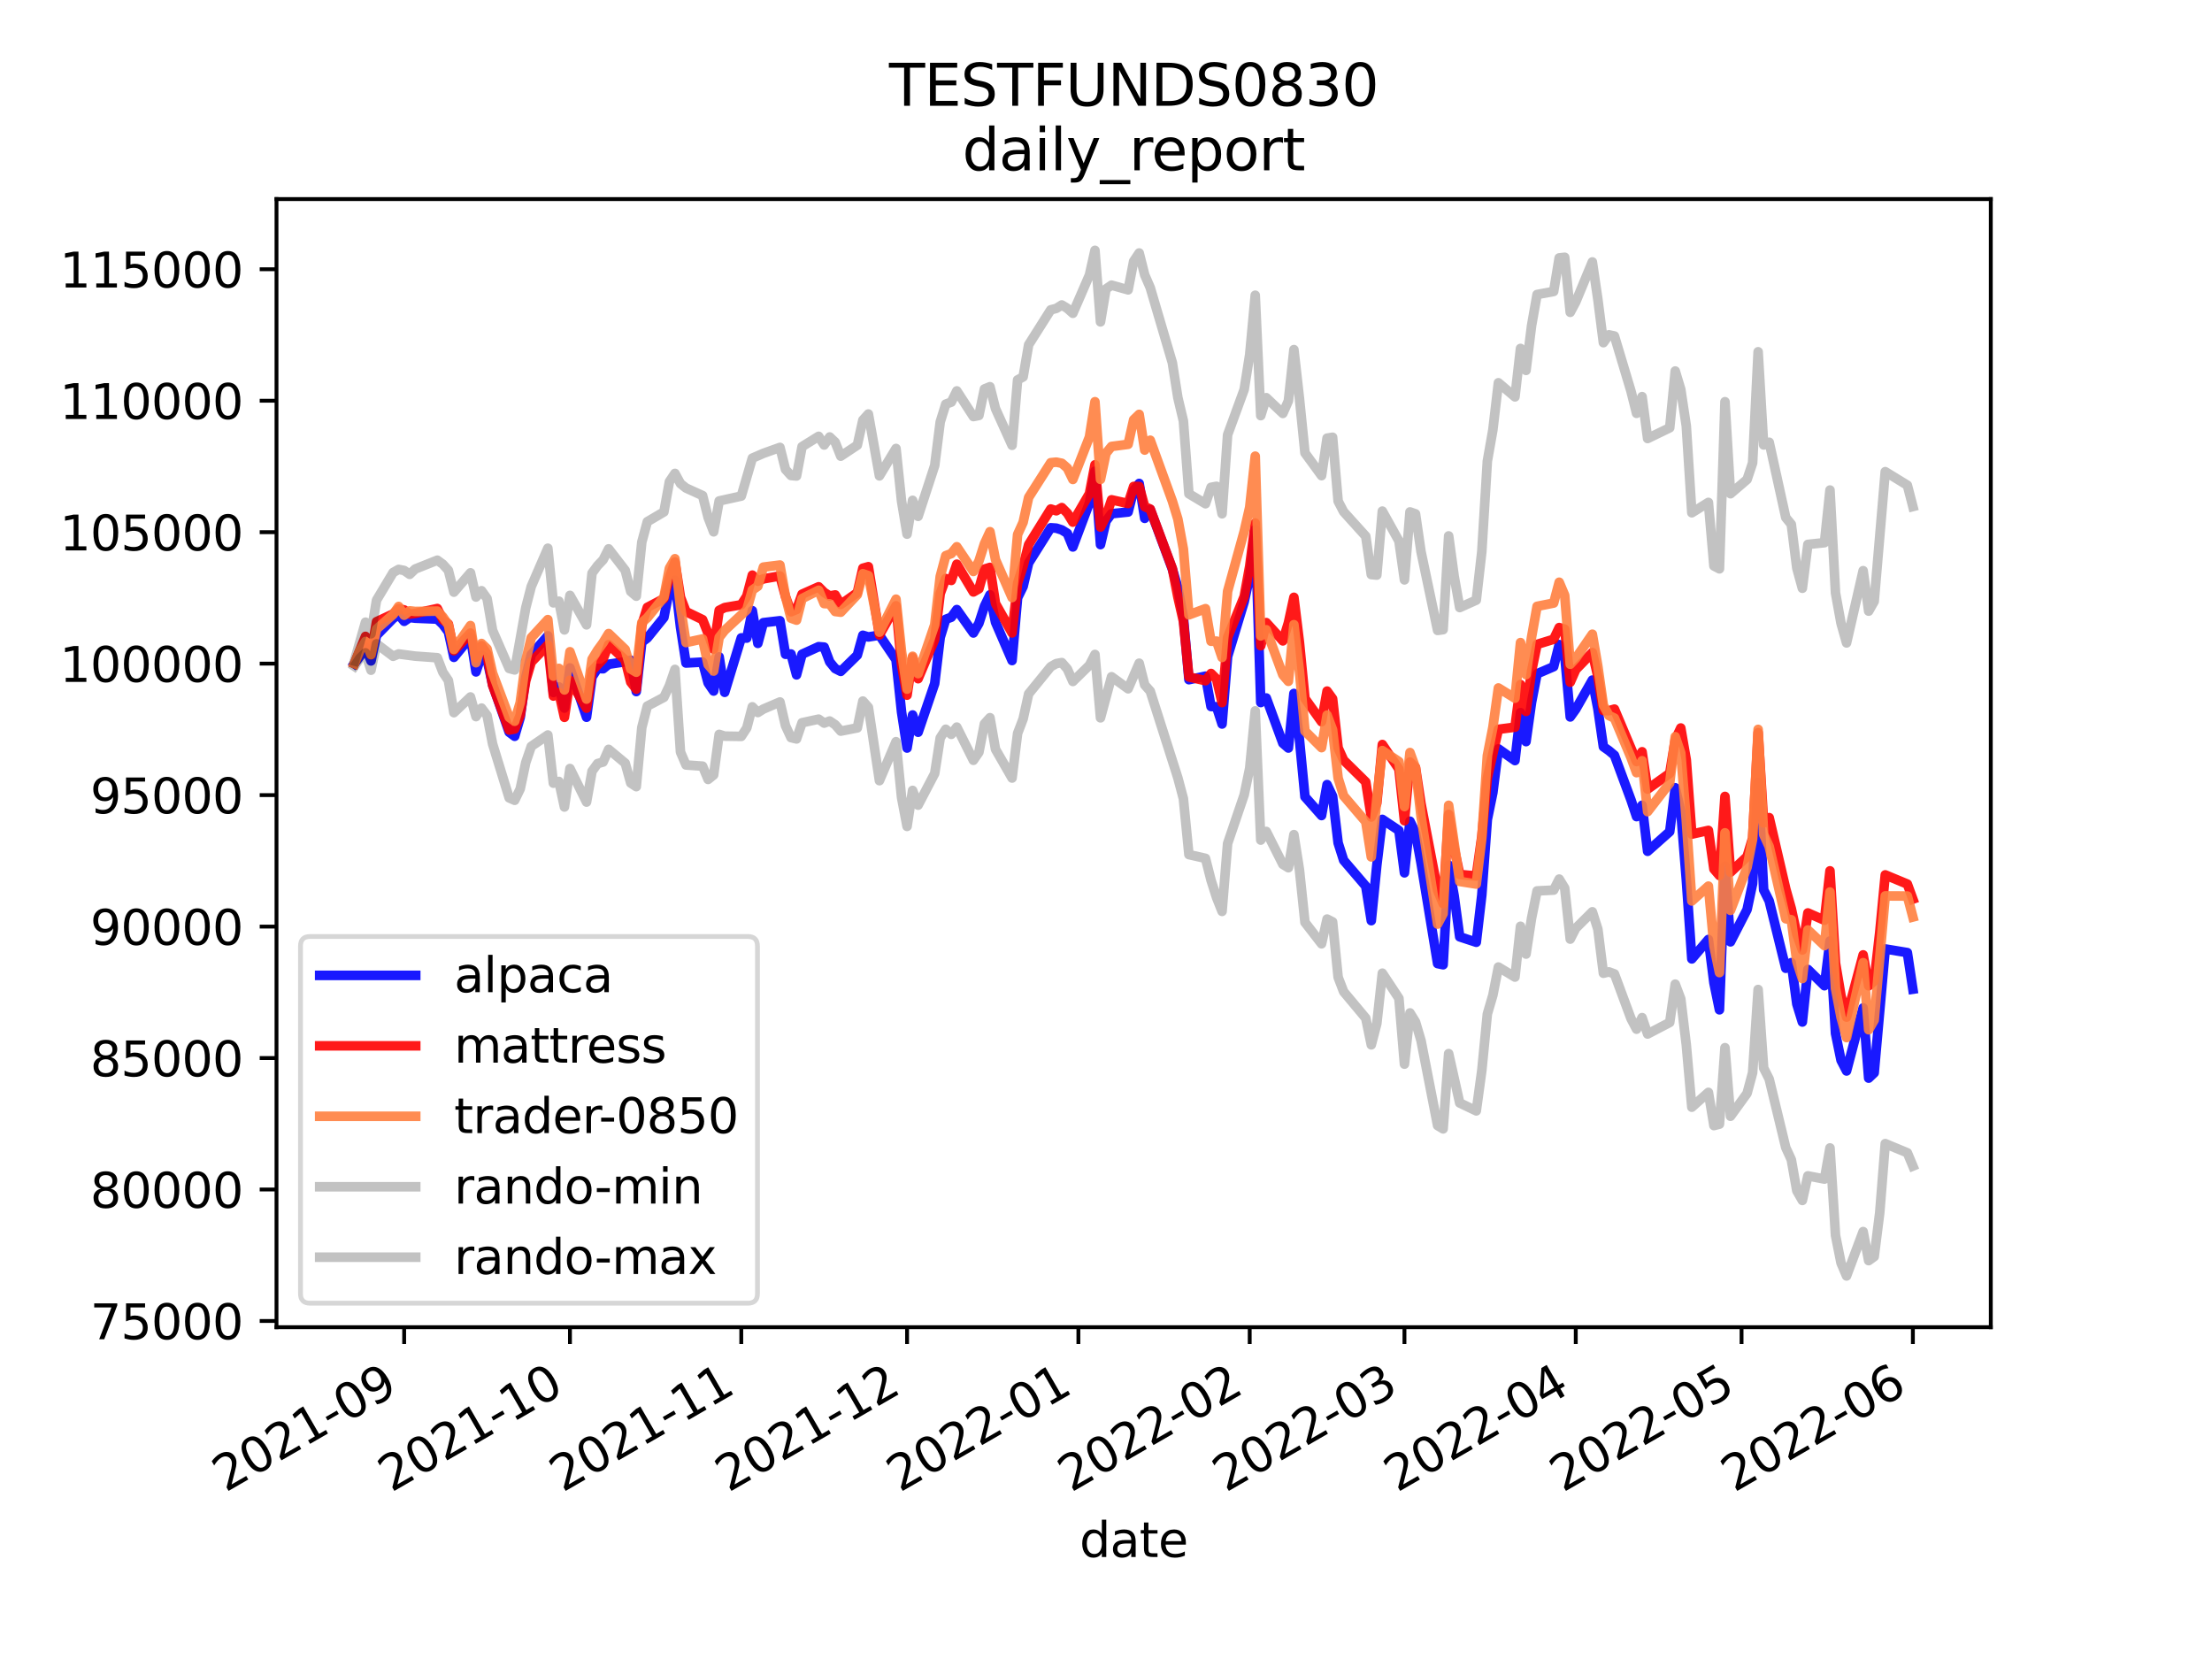<?xml version="1.0" encoding="utf-8" standalone="no"?>
<!DOCTYPE svg PUBLIC "-//W3C//DTD SVG 1.1//EN"
  "http://www.w3.org/Graphics/SVG/1.1/DTD/svg11.dtd">
<svg height="345.6pt" version="1.1" viewBox="0 0 460.8 345.6" width="460.8pt" xmlns="http://www.w3.org/2000/svg" xmlns:xlink="http://www.w3.org/1999/xlink">
 <defs>
  <style type="text/css">*{stroke-linecap:butt;stroke-linejoin:round;}</style>
 </defs>
 <g id="figure_1">
  <g id="patch_1">
   <path d="M 0 345.6 
L 460.8 345.6 
L 460.8 0 
L 0 0 
z
" style="fill:#ffffff;"/>
  </g>
  <g id="axes_1">
   <g id="patch_2">
    <path d="M 57.6 276.48 
L 414.72 276.48 
L 414.72 41.472 
L 57.6 41.472 
z
" style="fill:#ffffff;"/>
   </g>
   <g id="matplotlib.axis_1">
    <g id="xtick_1">
     <g id="line2d_1">
      <defs>
       <path d="M 0 0 
L 0 3.5 
" id="m9829fdceae" style="stroke:#000000;stroke-width:0.8;"/>
      </defs>
      <g>
       <use style="stroke:#000000;stroke-width:0.8;" x="84.194" xlink:href="#m9829fdceae" y="276.48"/>
      </g>
     </g>
     <g id="text_1">
      <!-- 2021-09 -->
      <g transform="translate(46.969 310.952)rotate(-30)scale(0.1 -0.1)">
       <defs>
        <path d="M 1228 531 
L 3431 531 
L 3431 0 
L 469 0 
L 469 531 
Q 828 903 1448 1529 
Q 2069 2156 2228 2338 
Q 2531 2678 2651 2914 
Q 2772 3150 2772 3378 
Q 2772 3750 2511 3984 
Q 2250 4219 1831 4219 
Q 1534 4219 1204 4116 
Q 875 4013 500 3803 
L 500 4441 
Q 881 4594 1212 4672 
Q 1544 4750 1819 4750 
Q 2544 4750 2975 4387 
Q 3406 4025 3406 3419 
Q 3406 3131 3298 2873 
Q 3191 2616 2906 2266 
Q 2828 2175 2409 1742 
Q 1991 1309 1228 531 
z
" id="DejaVuSans-32" transform="scale(0.016)"/>
        <path d="M 2034 4250 
Q 1547 4250 1301 3770 
Q 1056 3291 1056 2328 
Q 1056 1369 1301 889 
Q 1547 409 2034 409 
Q 2525 409 2770 889 
Q 3016 1369 3016 2328 
Q 3016 3291 2770 3770 
Q 2525 4250 2034 4250 
z
M 2034 4750 
Q 2819 4750 3233 4129 
Q 3647 3509 3647 2328 
Q 3647 1150 3233 529 
Q 2819 -91 2034 -91 
Q 1250 -91 836 529 
Q 422 1150 422 2328 
Q 422 3509 836 4129 
Q 1250 4750 2034 4750 
z
" id="DejaVuSans-30" transform="scale(0.016)"/>
        <path d="M 794 531 
L 1825 531 
L 1825 4091 
L 703 3866 
L 703 4441 
L 1819 4666 
L 2450 4666 
L 2450 531 
L 3481 531 
L 3481 0 
L 794 0 
L 794 531 
z
" id="DejaVuSans-31" transform="scale(0.016)"/>
        <path d="M 313 2009 
L 1997 2009 
L 1997 1497 
L 313 1497 
L 313 2009 
z
" id="DejaVuSans-2d" transform="scale(0.016)"/>
        <path d="M 703 97 
L 703 672 
Q 941 559 1184 500 
Q 1428 441 1663 441 
Q 2288 441 2617 861 
Q 2947 1281 2994 2138 
Q 2813 1869 2534 1725 
Q 2256 1581 1919 1581 
Q 1219 1581 811 2004 
Q 403 2428 403 3163 
Q 403 3881 828 4315 
Q 1253 4750 1959 4750 
Q 2769 4750 3195 4129 
Q 3622 3509 3622 2328 
Q 3622 1225 3098 567 
Q 2575 -91 1691 -91 
Q 1453 -91 1209 -44 
Q 966 3 703 97 
z
M 1959 2075 
Q 2384 2075 2632 2365 
Q 2881 2656 2881 3163 
Q 2881 3666 2632 3958 
Q 2384 4250 1959 4250 
Q 1534 4250 1286 3958 
Q 1038 3666 1038 3163 
Q 1038 2656 1286 2365 
Q 1534 2075 1959 2075 
z
" id="DejaVuSans-39" transform="scale(0.016)"/>
       </defs>
       <use xlink:href="#DejaVuSans-32"/>
       <use x="63.623" xlink:href="#DejaVuSans-30"/>
       <use x="127.246" xlink:href="#DejaVuSans-32"/>
       <use x="190.869" xlink:href="#DejaVuSans-31"/>
       <use x="254.492" xlink:href="#DejaVuSans-2d"/>
       <use x="290.576" xlink:href="#DejaVuSans-30"/>
       <use x="354.199" xlink:href="#DejaVuSans-39"/>
      </g>
     </g>
    </g>
    <g id="xtick_2">
     <g id="line2d_2">
      <g>
       <use style="stroke:#000000;stroke-width:0.8;" x="118.732" xlink:href="#m9829fdceae" y="276.48"/>
      </g>
     </g>
     <g id="text_2">
      <!-- 2021-10 -->
      <g transform="translate(81.507 310.952)rotate(-30)scale(0.1 -0.1)">
       <use xlink:href="#DejaVuSans-32"/>
       <use x="63.623" xlink:href="#DejaVuSans-30"/>
       <use x="127.246" xlink:href="#DejaVuSans-32"/>
       <use x="190.869" xlink:href="#DejaVuSans-31"/>
       <use x="254.492" xlink:href="#DejaVuSans-2d"/>
       <use x="290.576" xlink:href="#DejaVuSans-31"/>
       <use x="354.199" xlink:href="#DejaVuSans-30"/>
      </g>
     </g>
    </g>
    <g id="xtick_3">
     <g id="line2d_3">
      <g>
       <use style="stroke:#000000;stroke-width:0.8;" x="154.421" xlink:href="#m9829fdceae" y="276.48"/>
      </g>
     </g>
     <g id="text_3">
      <!-- 2021-11 -->
      <g transform="translate(117.196 310.952)rotate(-30)scale(0.1 -0.1)">
       <use xlink:href="#DejaVuSans-32"/>
       <use x="63.623" xlink:href="#DejaVuSans-30"/>
       <use x="127.246" xlink:href="#DejaVuSans-32"/>
       <use x="190.869" xlink:href="#DejaVuSans-31"/>
       <use x="254.492" xlink:href="#DejaVuSans-2d"/>
       <use x="290.576" xlink:href="#DejaVuSans-31"/>
       <use x="354.199" xlink:href="#DejaVuSans-31"/>
      </g>
     </g>
    </g>
    <g id="xtick_4">
     <g id="line2d_4">
      <g>
       <use style="stroke:#000000;stroke-width:0.8;" x="188.958" xlink:href="#m9829fdceae" y="276.48"/>
      </g>
     </g>
     <g id="text_4">
      <!-- 2021-12 -->
      <g transform="translate(151.734 310.952)rotate(-30)scale(0.1 -0.1)">
       <use xlink:href="#DejaVuSans-32"/>
       <use x="63.623" xlink:href="#DejaVuSans-30"/>
       <use x="127.246" xlink:href="#DejaVuSans-32"/>
       <use x="190.869" xlink:href="#DejaVuSans-31"/>
       <use x="254.492" xlink:href="#DejaVuSans-2d"/>
       <use x="290.576" xlink:href="#DejaVuSans-31"/>
       <use x="354.199" xlink:href="#DejaVuSans-32"/>
      </g>
     </g>
    </g>
    <g id="xtick_5">
     <g id="line2d_5">
      <g>
       <use style="stroke:#000000;stroke-width:0.8;" x="224.647" xlink:href="#m9829fdceae" y="276.48"/>
      </g>
     </g>
     <g id="text_5">
      <!-- 2022-01 -->
      <g transform="translate(187.423 310.952)rotate(-30)scale(0.1 -0.1)">
       <use xlink:href="#DejaVuSans-32"/>
       <use x="63.623" xlink:href="#DejaVuSans-30"/>
       <use x="127.246" xlink:href="#DejaVuSans-32"/>
       <use x="190.869" xlink:href="#DejaVuSans-32"/>
       <use x="254.492" xlink:href="#DejaVuSans-2d"/>
       <use x="290.576" xlink:href="#DejaVuSans-30"/>
       <use x="354.199" xlink:href="#DejaVuSans-31"/>
      </g>
     </g>
    </g>
    <g id="xtick_6">
     <g id="line2d_6">
      <g>
       <use style="stroke:#000000;stroke-width:0.8;" x="260.336" xlink:href="#m9829fdceae" y="276.48"/>
      </g>
     </g>
     <g id="text_6">
      <!-- 2022-02 -->
      <g transform="translate(223.112 310.952)rotate(-30)scale(0.1 -0.1)">
       <use xlink:href="#DejaVuSans-32"/>
       <use x="63.623" xlink:href="#DejaVuSans-30"/>
       <use x="127.246" xlink:href="#DejaVuSans-32"/>
       <use x="190.869" xlink:href="#DejaVuSans-32"/>
       <use x="254.492" xlink:href="#DejaVuSans-2d"/>
       <use x="290.576" xlink:href="#DejaVuSans-30"/>
       <use x="354.199" xlink:href="#DejaVuSans-32"/>
      </g>
     </g>
    </g>
    <g id="xtick_7">
     <g id="line2d_7">
      <g>
       <use style="stroke:#000000;stroke-width:0.8;" x="292.572" xlink:href="#m9829fdceae" y="276.48"/>
      </g>
     </g>
     <g id="text_7">
      <!-- 2022-03 -->
      <g transform="translate(255.347 310.952)rotate(-30)scale(0.1 -0.1)">
       <defs>
        <path d="M 2597 2516 
Q 3050 2419 3304 2112 
Q 3559 1806 3559 1356 
Q 3559 666 3084 287 
Q 2609 -91 1734 -91 
Q 1441 -91 1130 -33 
Q 819 25 488 141 
L 488 750 
Q 750 597 1062 519 
Q 1375 441 1716 441 
Q 2309 441 2620 675 
Q 2931 909 2931 1356 
Q 2931 1769 2642 2001 
Q 2353 2234 1838 2234 
L 1294 2234 
L 1294 2753 
L 1863 2753 
Q 2328 2753 2575 2939 
Q 2822 3125 2822 3475 
Q 2822 3834 2567 4026 
Q 2313 4219 1838 4219 
Q 1578 4219 1281 4162 
Q 984 4106 628 3988 
L 628 4550 
Q 988 4650 1302 4700 
Q 1616 4750 1894 4750 
Q 2613 4750 3031 4423 
Q 3450 4097 3450 3541 
Q 3450 3153 3228 2886 
Q 3006 2619 2597 2516 
z
" id="DejaVuSans-33" transform="scale(0.016)"/>
       </defs>
       <use xlink:href="#DejaVuSans-32"/>
       <use x="63.623" xlink:href="#DejaVuSans-30"/>
       <use x="127.246" xlink:href="#DejaVuSans-32"/>
       <use x="190.869" xlink:href="#DejaVuSans-32"/>
       <use x="254.492" xlink:href="#DejaVuSans-2d"/>
       <use x="290.576" xlink:href="#DejaVuSans-30"/>
       <use x="354.199" xlink:href="#DejaVuSans-33"/>
      </g>
     </g>
    </g>
    <g id="xtick_8">
     <g id="line2d_8">
      <g>
       <use style="stroke:#000000;stroke-width:0.8;" x="328.261" xlink:href="#m9829fdceae" y="276.48"/>
      </g>
     </g>
     <g id="text_8">
      <!-- 2022-04 -->
      <g transform="translate(291.036 310.952)rotate(-30)scale(0.1 -0.1)">
       <defs>
        <path d="M 2419 4116 
L 825 1625 
L 2419 1625 
L 2419 4116 
z
M 2253 4666 
L 3047 4666 
L 3047 1625 
L 3713 1625 
L 3713 1100 
L 3047 1100 
L 3047 0 
L 2419 0 
L 2419 1100 
L 313 1100 
L 313 1709 
L 2253 4666 
z
" id="DejaVuSans-34" transform="scale(0.016)"/>
       </defs>
       <use xlink:href="#DejaVuSans-32"/>
       <use x="63.623" xlink:href="#DejaVuSans-30"/>
       <use x="127.246" xlink:href="#DejaVuSans-32"/>
       <use x="190.869" xlink:href="#DejaVuSans-32"/>
       <use x="254.492" xlink:href="#DejaVuSans-2d"/>
       <use x="290.576" xlink:href="#DejaVuSans-30"/>
       <use x="354.199" xlink:href="#DejaVuSans-34"/>
      </g>
     </g>
    </g>
    <g id="xtick_9">
     <g id="line2d_9">
      <g>
       <use style="stroke:#000000;stroke-width:0.8;" x="362.798" xlink:href="#m9829fdceae" y="276.48"/>
      </g>
     </g>
     <g id="text_9">
      <!-- 2022-05 -->
      <g transform="translate(325.573 310.952)rotate(-30)scale(0.1 -0.1)">
       <defs>
        <path d="M 691 4666 
L 3169 4666 
L 3169 4134 
L 1269 4134 
L 1269 2991 
Q 1406 3038 1543 3061 
Q 1681 3084 1819 3084 
Q 2600 3084 3056 2656 
Q 3513 2228 3513 1497 
Q 3513 744 3044 326 
Q 2575 -91 1722 -91 
Q 1428 -91 1123 -41 
Q 819 9 494 109 
L 494 744 
Q 775 591 1075 516 
Q 1375 441 1709 441 
Q 2250 441 2565 725 
Q 2881 1009 2881 1497 
Q 2881 1984 2565 2268 
Q 2250 2553 1709 2553 
Q 1456 2553 1204 2497 
Q 953 2441 691 2322 
L 691 4666 
z
" id="DejaVuSans-35" transform="scale(0.016)"/>
       </defs>
       <use xlink:href="#DejaVuSans-32"/>
       <use x="63.623" xlink:href="#DejaVuSans-30"/>
       <use x="127.246" xlink:href="#DejaVuSans-32"/>
       <use x="190.869" xlink:href="#DejaVuSans-32"/>
       <use x="254.492" xlink:href="#DejaVuSans-2d"/>
       <use x="290.576" xlink:href="#DejaVuSans-30"/>
       <use x="354.199" xlink:href="#DejaVuSans-35"/>
      </g>
     </g>
    </g>
    <g id="xtick_10">
     <g id="line2d_10">
      <g>
       <use style="stroke:#000000;stroke-width:0.8;" x="398.487" xlink:href="#m9829fdceae" y="276.48"/>
      </g>
     </g>
     <g id="text_10">
      <!-- 2022-06 -->
      <g transform="translate(361.262 310.952)rotate(-30)scale(0.1 -0.1)">
       <defs>
        <path d="M 2113 2584 
Q 1688 2584 1439 2293 
Q 1191 2003 1191 1497 
Q 1191 994 1439 701 
Q 1688 409 2113 409 
Q 2538 409 2786 701 
Q 3034 994 3034 1497 
Q 3034 2003 2786 2293 
Q 2538 2584 2113 2584 
z
M 3366 4563 
L 3366 3988 
Q 3128 4100 2886 4159 
Q 2644 4219 2406 4219 
Q 1781 4219 1451 3797 
Q 1122 3375 1075 2522 
Q 1259 2794 1537 2939 
Q 1816 3084 2150 3084 
Q 2853 3084 3261 2657 
Q 3669 2231 3669 1497 
Q 3669 778 3244 343 
Q 2819 -91 2113 -91 
Q 1303 -91 875 529 
Q 447 1150 447 2328 
Q 447 3434 972 4092 
Q 1497 4750 2381 4750 
Q 2619 4750 2861 4703 
Q 3103 4656 3366 4563 
z
" id="DejaVuSans-36" transform="scale(0.016)"/>
       </defs>
       <use xlink:href="#DejaVuSans-32"/>
       <use x="63.623" xlink:href="#DejaVuSans-30"/>
       <use x="127.246" xlink:href="#DejaVuSans-32"/>
       <use x="190.869" xlink:href="#DejaVuSans-32"/>
       <use x="254.492" xlink:href="#DejaVuSans-2d"/>
       <use x="290.576" xlink:href="#DejaVuSans-30"/>
       <use x="354.199" xlink:href="#DejaVuSans-36"/>
      </g>
     </g>
    </g>
    <g id="text_11">
     <!-- date -->
     <g transform="translate(224.885 324.351)scale(0.1 -0.1)">
      <defs>
       <path d="M 2906 2969 
L 2906 4863 
L 3481 4863 
L 3481 0 
L 2906 0 
L 2906 525 
Q 2725 213 2448 61 
Q 2172 -91 1784 -91 
Q 1150 -91 751 415 
Q 353 922 353 1747 
Q 353 2572 751 3078 
Q 1150 3584 1784 3584 
Q 2172 3584 2448 3432 
Q 2725 3281 2906 2969 
z
M 947 1747 
Q 947 1113 1208 752 
Q 1469 391 1925 391 
Q 2381 391 2643 752 
Q 2906 1113 2906 1747 
Q 2906 2381 2643 2742 
Q 2381 3103 1925 3103 
Q 1469 3103 1208 2742 
Q 947 2381 947 1747 
z
" id="DejaVuSans-64" transform="scale(0.016)"/>
       <path d="M 2194 1759 
Q 1497 1759 1228 1600 
Q 959 1441 959 1056 
Q 959 750 1161 570 
Q 1363 391 1709 391 
Q 2188 391 2477 730 
Q 2766 1069 2766 1631 
L 2766 1759 
L 2194 1759 
z
M 3341 1997 
L 3341 0 
L 2766 0 
L 2766 531 
Q 2569 213 2275 61 
Q 1981 -91 1556 -91 
Q 1019 -91 701 211 
Q 384 513 384 1019 
Q 384 1609 779 1909 
Q 1175 2209 1959 2209 
L 2766 2209 
L 2766 2266 
Q 2766 2663 2505 2880 
Q 2244 3097 1772 3097 
Q 1472 3097 1187 3025 
Q 903 2953 641 2809 
L 641 3341 
Q 956 3463 1253 3523 
Q 1550 3584 1831 3584 
Q 2591 3584 2966 3190 
Q 3341 2797 3341 1997 
z
" id="DejaVuSans-61" transform="scale(0.016)"/>
       <path d="M 1172 4494 
L 1172 3500 
L 2356 3500 
L 2356 3053 
L 1172 3053 
L 1172 1153 
Q 1172 725 1289 603 
Q 1406 481 1766 481 
L 2356 481 
L 2356 0 
L 1766 0 
Q 1100 0 847 248 
Q 594 497 594 1153 
L 594 3053 
L 172 3053 
L 172 3500 
L 594 3500 
L 594 4494 
L 1172 4494 
z
" id="DejaVuSans-74" transform="scale(0.016)"/>
       <path d="M 3597 1894 
L 3597 1613 
L 953 1613 
Q 991 1019 1311 708 
Q 1631 397 2203 397 
Q 2534 397 2845 478 
Q 3156 559 3463 722 
L 3463 178 
Q 3153 47 2828 -22 
Q 2503 -91 2169 -91 
Q 1331 -91 842 396 
Q 353 884 353 1716 
Q 353 2575 817 3079 
Q 1281 3584 2069 3584 
Q 2775 3584 3186 3129 
Q 3597 2675 3597 1894 
z
M 3022 2063 
Q 3016 2534 2758 2815 
Q 2500 3097 2075 3097 
Q 1594 3097 1305 2825 
Q 1016 2553 972 2059 
L 3022 2063 
z
" id="DejaVuSans-65" transform="scale(0.016)"/>
      </defs>
      <use xlink:href="#DejaVuSans-64"/>
      <use x="63.477" xlink:href="#DejaVuSans-61"/>
      <use x="124.756" xlink:href="#DejaVuSans-74"/>
      <use x="163.965" xlink:href="#DejaVuSans-65"/>
     </g>
    </g>
   </g>
   <g id="matplotlib.axis_2">
    <g id="ytick_1">
     <g id="line2d_11">
      <defs>
       <path d="M 0 0 
L -3.5 0 
" id="m1e8641b5b3" style="stroke:#000000;stroke-width:0.8;"/>
      </defs>
      <g>
       <use style="stroke:#000000;stroke-width:0.8;" x="57.6" xlink:href="#m1e8641b5b3" y="275.183"/>
      </g>
     </g>
     <g id="text_12">
      <!-- 75000 -->
      <g transform="translate(18.788 278.982)scale(0.1 -0.1)">
       <defs>
        <path d="M 525 4666 
L 3525 4666 
L 3525 4397 
L 1831 0 
L 1172 0 
L 2766 4134 
L 525 4134 
L 525 4666 
z
" id="DejaVuSans-37" transform="scale(0.016)"/>
       </defs>
       <use xlink:href="#DejaVuSans-37"/>
       <use x="63.623" xlink:href="#DejaVuSans-35"/>
       <use x="127.246" xlink:href="#DejaVuSans-30"/>
       <use x="190.869" xlink:href="#DejaVuSans-30"/>
       <use x="254.492" xlink:href="#DejaVuSans-30"/>
      </g>
     </g>
    </g>
    <g id="ytick_2">
     <g id="line2d_12">
      <g>
       <use style="stroke:#000000;stroke-width:0.8;" x="57.6" xlink:href="#m1e8641b5b3" y="247.797"/>
      </g>
     </g>
     <g id="text_13">
      <!-- 80000 -->
      <g transform="translate(18.788 251.596)scale(0.1 -0.1)">
       <defs>
        <path d="M 2034 2216 
Q 1584 2216 1326 1975 
Q 1069 1734 1069 1313 
Q 1069 891 1326 650 
Q 1584 409 2034 409 
Q 2484 409 2743 651 
Q 3003 894 3003 1313 
Q 3003 1734 2745 1975 
Q 2488 2216 2034 2216 
z
M 1403 2484 
Q 997 2584 770 2862 
Q 544 3141 544 3541 
Q 544 4100 942 4425 
Q 1341 4750 2034 4750 
Q 2731 4750 3128 4425 
Q 3525 4100 3525 3541 
Q 3525 3141 3298 2862 
Q 3072 2584 2669 2484 
Q 3125 2378 3379 2068 
Q 3634 1759 3634 1313 
Q 3634 634 3220 271 
Q 2806 -91 2034 -91 
Q 1263 -91 848 271 
Q 434 634 434 1313 
Q 434 1759 690 2068 
Q 947 2378 1403 2484 
z
M 1172 3481 
Q 1172 3119 1398 2916 
Q 1625 2713 2034 2713 
Q 2441 2713 2670 2916 
Q 2900 3119 2900 3481 
Q 2900 3844 2670 4047 
Q 2441 4250 2034 4250 
Q 1625 4250 1398 4047 
Q 1172 3844 1172 3481 
z
" id="DejaVuSans-38" transform="scale(0.016)"/>
       </defs>
       <use xlink:href="#DejaVuSans-38"/>
       <use x="63.623" xlink:href="#DejaVuSans-30"/>
       <use x="127.246" xlink:href="#DejaVuSans-30"/>
       <use x="190.869" xlink:href="#DejaVuSans-30"/>
       <use x="254.492" xlink:href="#DejaVuSans-30"/>
      </g>
     </g>
    </g>
    <g id="ytick_3">
     <g id="line2d_13">
      <g>
       <use style="stroke:#000000;stroke-width:0.8;" x="57.6" xlink:href="#m1e8641b5b3" y="220.41"/>
      </g>
     </g>
     <g id="text_14">
      <!-- 85000 -->
      <g transform="translate(18.788 224.209)scale(0.1 -0.1)">
       <use xlink:href="#DejaVuSans-38"/>
       <use x="63.623" xlink:href="#DejaVuSans-35"/>
       <use x="127.246" xlink:href="#DejaVuSans-30"/>
       <use x="190.869" xlink:href="#DejaVuSans-30"/>
       <use x="254.492" xlink:href="#DejaVuSans-30"/>
      </g>
     </g>
    </g>
    <g id="ytick_4">
     <g id="line2d_14">
      <g>
       <use style="stroke:#000000;stroke-width:0.8;" x="57.6" xlink:href="#m1e8641b5b3" y="193.023"/>
      </g>
     </g>
     <g id="text_15">
      <!-- 90000 -->
      <g transform="translate(18.788 196.823)scale(0.1 -0.1)">
       <use xlink:href="#DejaVuSans-39"/>
       <use x="63.623" xlink:href="#DejaVuSans-30"/>
       <use x="127.246" xlink:href="#DejaVuSans-30"/>
       <use x="190.869" xlink:href="#DejaVuSans-30"/>
       <use x="254.492" xlink:href="#DejaVuSans-30"/>
      </g>
     </g>
    </g>
    <g id="ytick_5">
     <g id="line2d_15">
      <g>
       <use style="stroke:#000000;stroke-width:0.8;" x="57.6" xlink:href="#m1e8641b5b3" y="165.637"/>
      </g>
     </g>
     <g id="text_16">
      <!-- 95000 -->
      <g transform="translate(18.788 169.436)scale(0.1 -0.1)">
       <use xlink:href="#DejaVuSans-39"/>
       <use x="63.623" xlink:href="#DejaVuSans-35"/>
       <use x="127.246" xlink:href="#DejaVuSans-30"/>
       <use x="190.869" xlink:href="#DejaVuSans-30"/>
       <use x="254.492" xlink:href="#DejaVuSans-30"/>
      </g>
     </g>
    </g>
    <g id="ytick_6">
     <g id="line2d_16">
      <g>
       <use style="stroke:#000000;stroke-width:0.8;" x="57.6" xlink:href="#m1e8641b5b3" y="138.25"/>
      </g>
     </g>
     <g id="text_17">
      <!-- 100000 -->
      <g transform="translate(12.425 142.049)scale(0.1 -0.1)">
       <use xlink:href="#DejaVuSans-31"/>
       <use x="63.623" xlink:href="#DejaVuSans-30"/>
       <use x="127.246" xlink:href="#DejaVuSans-30"/>
       <use x="190.869" xlink:href="#DejaVuSans-30"/>
       <use x="254.492" xlink:href="#DejaVuSans-30"/>
       <use x="318.115" xlink:href="#DejaVuSans-30"/>
      </g>
     </g>
    </g>
    <g id="ytick_7">
     <g id="line2d_17">
      <g>
       <use style="stroke:#000000;stroke-width:0.8;" x="57.6" xlink:href="#m1e8641b5b3" y="110.863"/>
      </g>
     </g>
     <g id="text_18">
      <!-- 105000 -->
      <g transform="translate(12.425 114.663)scale(0.1 -0.1)">
       <use xlink:href="#DejaVuSans-31"/>
       <use x="63.623" xlink:href="#DejaVuSans-30"/>
       <use x="127.246" xlink:href="#DejaVuSans-35"/>
       <use x="190.869" xlink:href="#DejaVuSans-30"/>
       <use x="254.492" xlink:href="#DejaVuSans-30"/>
       <use x="318.115" xlink:href="#DejaVuSans-30"/>
      </g>
     </g>
    </g>
    <g id="ytick_8">
     <g id="line2d_18">
      <g>
       <use style="stroke:#000000;stroke-width:0.8;" x="57.6" xlink:href="#m1e8641b5b3" y="83.477"/>
      </g>
     </g>
     <g id="text_19">
      <!-- 110000 -->
      <g transform="translate(12.425 87.276)scale(0.1 -0.1)">
       <use xlink:href="#DejaVuSans-31"/>
       <use x="63.623" xlink:href="#DejaVuSans-31"/>
       <use x="127.246" xlink:href="#DejaVuSans-30"/>
       <use x="190.869" xlink:href="#DejaVuSans-30"/>
       <use x="254.492" xlink:href="#DejaVuSans-30"/>
       <use x="318.115" xlink:href="#DejaVuSans-30"/>
      </g>
     </g>
    </g>
    <g id="ytick_9">
     <g id="line2d_19">
      <g>
       <use style="stroke:#000000;stroke-width:0.8;" x="57.6" xlink:href="#m1e8641b5b3" y="56.09"/>
      </g>
     </g>
     <g id="text_20">
      <!-- 115000 -->
      <g transform="translate(12.425 59.889)scale(0.1 -0.1)">
       <use xlink:href="#DejaVuSans-31"/>
       <use x="63.623" xlink:href="#DejaVuSans-31"/>
       <use x="127.246" xlink:href="#DejaVuSans-35"/>
       <use x="190.869" xlink:href="#DejaVuSans-30"/>
       <use x="254.492" xlink:href="#DejaVuSans-30"/>
       <use x="318.115" xlink:href="#DejaVuSans-30"/>
      </g>
     </g>
    </g>
   </g>
   <g id="line2d_20">
    <path clip-path="url(#p0ec4b54c66)" d="M 73.833 138.25 
L 74.984 136.709 
L 76.135 134.825 
L 77.286 137.682 
L 78.438 132.364 
L 81.892 128.834 
L 83.043 128.018 
L 84.194 129.432 
L 85.345 128.642 
L 86.497 128.778 
L 91.102 128.97 
L 92.253 130.088 
L 93.404 131.636 
L 94.555 136.933 
L 98.009 132.714 
L 99.16 139.967 
L 100.312 136.487 
L 101.463 137.373 
L 102.614 142.626 
L 106.068 152.526 
L 107.219 153.38 
L 108.37 149.457 
L 109.522 141.091 
L 110.673 136.362 
L 114.127 132.448 
L 115.278 144.262 
L 116.429 143.092 
L 117.581 147.508 
L 118.732 139.138 
L 122.186 149.412 
L 123.337 141.02 
L 124.488 139.247 
L 125.639 139.314 
L 126.791 138.377 
L 130.244 137.856 
L 131.396 137.54 
L 132.547 144.064 
L 133.698 133.781 
L 134.849 132.905 
L 138.303 128.631 
L 139.454 122.755 
L 140.606 120.879 
L 141.757 130.673 
L 142.908 138.117 
L 146.362 137.924 
L 147.513 142.274 
L 148.664 143.951 
L 149.816 136.833 
L 150.967 144.223 
L 154.421 132.883 
L 155.572 132.925 
L 156.723 127.211 
L 157.875 134.026 
L 159.026 129.713 
L 162.48 129.312 
L 163.631 136.293 
L 164.782 136.244 
L 165.933 140.589 
L 167.085 136.287 
L 170.538 134.714 
L 171.69 134.805 
L 172.841 137.879 
L 173.992 139.282 
L 175.143 139.861 
L 178.597 136.475 
L 179.748 132.341 
L 180.9 132.69 
L 183.202 132.318 
L 186.656 137.434 
L 187.807 148.326 
L 188.958 155.827 
L 190.11 148.944 
L 191.261 152.537 
L 194.715 142.396 
L 195.866 132.772 
L 197.017 129.014 
L 198.169 128.579 
L 199.32 126.986 
L 202.774 131.859 
L 203.925 129.847 
L 205.076 126.297 
L 206.227 123.914 
L 207.379 129.613 
L 210.832 137.604 
L 211.984 124.53 
L 213.135 122.175 
L 214.286 117.268 
L 218.891 109.946 
L 220.042 110.025 
L 221.194 110.393 
L 222.345 111.11 
L 223.496 113.939 
L 226.95 104.76 
L 228.101 98.163 
L 229.252 113.452 
L 230.404 108.556 
L 231.555 107.015 
L 235.009 106.66 
L 236.16 102.147 
L 237.311 100.71 
L 238.463 107.976 
L 239.614 106.131 
L 244.219 118.549 
L 245.37 122.435 
L 246.521 128.573 
L 247.673 141.591 
L 251.126 140.855 
L 252.278 147.177 
L 253.429 147.237 
L 254.58 150.822 
L 255.731 136.769 
L 259.185 125.369 
L 260.336 120.098 
L 261.488 110.303 
L 262.639 146.35 
L 263.79 145.401 
L 267.244 154.829 
L 268.395 155.828 
L 269.546 144.463 
L 270.698 154.061 
L 271.849 165.984 
L 275.303 169.89 
L 276.454 163.449 
L 277.605 165.883 
L 278.757 175.593 
L 279.908 179.216 
L 284.513 184.6 
L 285.664 191.79 
L 286.815 180.279 
L 287.967 170.695 
L 291.42 173.002 
L 292.572 181.826 
L 293.723 171.074 
L 294.874 173.476 
L 296.025 179.757 
L 299.479 200.73 
L 300.63 200.976 
L 301.782 180.21 
L 302.933 186.631 
L 304.084 195.155 
L 307.538 196.288 
L 308.689 186.442 
L 309.84 170.717 
L 310.992 165.115 
L 312.143 156.002 
L 315.597 158.437 
L 316.748 148.461 
L 317.899 154.491 
L 319.051 146.297 
L 320.202 140.365 
L 323.656 138.874 
L 324.807 134.273 
L 325.958 136.526 
L 327.109 149.351 
L 328.261 147.742 
L 331.714 141.678 
L 332.866 147.653 
L 334.017 155.561 
L 335.168 156.374 
L 336.319 157.341 
L 339.773 166.664 
L 340.924 170.113 
L 342.076 167.751 
L 343.227 177.337 
L 347.832 173.242 
L 348.983 164.11 
L 350.134 168.943 
L 351.286 183.208 
L 352.437 199.755 
L 355.891 195.709 
L 357.042 204.739 
L 358.193 210.36 
L 359.345 180.407 
L 360.496 196.202 
L 363.95 189.479 
L 365.101 184.059 
L 366.252 162.965 
L 367.403 185.379 
L 368.555 187.683 
L 372.008 201.707 
L 373.16 200.544 
L 374.311 209.147 
L 375.462 212.902 
L 376.613 201.953 
L 380.067 205.342 
L 381.218 196.029 
L 382.37 215.268 
L 383.521 220.872 
L 384.672 223.098 
L 388.126 209.968 
L 389.277 224.591 
L 390.428 223.494 
L 392.731 197.685 
L 397.336 198.446 
L 398.487 206.063 
L 398.487 206.063 
" style="fill:none;stroke:#0000ff;stroke-linecap:square;stroke-opacity:0.9;stroke-width:2;"/>
   </g>
   <g id="line2d_21">
    <path clip-path="url(#p0ec4b54c66)" d="M 73.833 138.25 
L 76.135 132.572 
L 77.286 136.382 
L 78.438 129.513 
L 81.892 127.903 
L 83.043 126.807 
L 84.194 127.056 
L 85.345 127.94 
L 86.497 127.78 
L 91.102 126.768 
L 92.253 129.102 
L 93.404 130.008 
L 94.555 135.554 
L 98.009 131.873 
L 99.16 137.126 
L 100.312 134.502 
L 101.463 136.287 
L 102.614 142.758 
L 106.068 152.073 
L 107.219 151.852 
L 108.37 148.971 
L 109.522 141.833 
L 110.673 137.926 
L 114.127 134.351 
L 115.278 144.993 
L 116.429 144.257 
L 117.581 149.432 
L 118.732 141.713 
L 122.186 147.521 
L 123.337 139.722 
L 125.639 137.287 
L 126.791 134.292 
L 130.244 137.51 
L 131.396 142.096 
L 132.547 143.563 
L 133.698 130.197 
L 134.849 126.527 
L 138.303 124.714 
L 139.454 120.338 
L 140.606 117.081 
L 141.757 124.427 
L 142.908 127.411 
L 146.362 129.084 
L 147.513 131.982 
L 148.664 135.224 
L 149.816 127.145 
L 150.967 126.565 
L 154.421 125.979 
L 155.572 124.19 
L 156.723 119.814 
L 157.875 121.08 
L 159.026 120.589 
L 162.48 119.98 
L 163.631 124.27 
L 164.782 127.439 
L 165.933 126.964 
L 167.085 123.778 
L 170.538 122.242 
L 171.69 123.412 
L 172.841 124.152 
L 173.992 123.936 
L 175.143 125.911 
L 178.597 123.472 
L 179.748 118.374 
L 180.9 118.053 
L 183.202 132.272 
L 186.656 126.192 
L 187.807 138.448 
L 188.958 144.811 
L 190.11 136.979 
L 191.261 141.384 
L 194.715 133.206 
L 195.866 123.644 
L 197.017 120.517 
L 198.169 120.915 
L 199.32 117.533 
L 202.774 123.313 
L 203.925 122.657 
L 205.076 118.551 
L 206.227 118.203 
L 207.379 125.723 
L 210.832 131.846 
L 211.984 121.491 
L 213.135 117.897 
L 214.286 113.448 
L 218.891 106.039 
L 220.042 106.404 
L 221.194 105.742 
L 222.345 106.894 
L 223.496 108.769 
L 226.95 102.832 
L 228.101 96.83 
L 229.252 109.796 
L 230.404 107.58 
L 231.555 104.122 
L 235.009 104.886 
L 236.16 101.335 
L 237.311 101.351 
L 238.463 105.541 
L 239.614 106.053 
L 244.219 118.409 
L 245.37 124.356 
L 246.521 129.408 
L 247.673 141.017 
L 251.126 141.803 
L 252.278 140.3 
L 253.429 141.449 
L 254.58 146.364 
L 255.731 132.784 
L 259.185 124.277 
L 260.336 117.945 
L 261.488 108.969 
L 262.639 134.521 
L 263.79 129.702 
L 267.244 133.504 
L 268.395 129.751 
L 269.546 124.435 
L 270.698 133.836 
L 271.849 145.513 
L 275.303 150.348 
L 276.454 143.969 
L 277.605 145.563 
L 278.757 155.803 
L 279.908 158.356 
L 284.513 162.889 
L 285.664 170.196 
L 286.815 167.334 
L 287.967 155.095 
L 291.42 160.208 
L 292.572 170.975 
L 293.723 158.746 
L 294.874 159.877 
L 296.025 167.457 
L 299.479 185.457 
L 300.63 188.229 
L 301.782 169.665 
L 302.933 176.635 
L 304.084 182.169 
L 307.538 182.483 
L 308.689 174.258 
L 309.84 162.081 
L 312.143 151.927 
L 315.597 151.481 
L 316.748 142.601 
L 317.899 148.197 
L 319.051 139.839 
L 320.202 134.236 
L 323.656 133.169 
L 324.807 130.737 
L 325.958 131.073 
L 327.109 142.125 
L 328.261 139.495 
L 331.714 135.934 
L 332.866 140.956 
L 334.017 148.015 
L 335.168 148.055 
L 336.319 147.721 
L 340.924 158.645 
L 342.076 156.607 
L 343.227 164.388 
L 347.832 161.109 
L 348.983 154.115 
L 350.134 151.656 
L 351.286 158.307 
L 352.437 173.767 
L 355.891 172.988 
L 357.042 181.044 
L 358.193 182.386 
L 359.345 165.91 
L 360.496 181.7 
L 363.95 178.439 
L 365.101 174.618 
L 366.252 152.632 
L 367.403 171.429 
L 368.555 170.33 
L 372.008 185.168 
L 373.16 189.284 
L 374.311 194.606 
L 375.462 197.894 
L 376.613 190.183 
L 380.067 191.706 
L 381.218 181.413 
L 382.37 200.615 
L 383.521 207.465 
L 384.672 211.882 
L 388.126 198.922 
L 389.277 205.363 
L 390.428 204.379 
L 391.58 194.272 
L 392.731 182.259 
L 397.336 184.169 
L 398.487 187.311 
L 398.487 187.311 
" style="fill:none;stroke:#ff0000;stroke-linecap:square;stroke-opacity:0.9;stroke-width:2;"/>
   </g>
   <g id="line2d_22">
    <path clip-path="url(#p0ec4b54c66)" d="M 73.833 138.25 
L 74.984 135.487 
L 76.135 133.634 
L 77.286 136.361 
L 78.438 131.06 
L 81.892 128.009 
L 83.043 126.337 
L 84.194 128.162 
L 85.345 127.252 
L 86.497 127.379 
L 91.102 127.308 
L 92.253 128.513 
L 93.404 130.18 
L 94.555 135.285 
L 98.009 130.316 
L 99.16 138.052 
L 100.312 134.051 
L 101.463 135.167 
L 102.614 140.224 
L 106.068 149.42 
L 107.219 150.247 
L 108.37 146.355 
L 109.522 137.669 
L 110.673 132.837 
L 114.127 129.077 
L 115.278 140.849 
L 116.429 139.237 
L 117.581 143.726 
L 118.732 135.772 
L 122.186 145.634 
L 123.337 137.327 
L 124.488 135.445 
L 125.639 133.868 
L 126.791 131.982 
L 130.244 135.292 
L 131.396 139.363 
L 132.547 140.034 
L 133.698 129.691 
L 134.849 128.686 
L 138.303 124.413 
L 139.454 118.376 
L 140.606 116.394 
L 141.757 126.462 
L 142.908 133.85 
L 146.362 133.103 
L 147.513 138.454 
L 148.664 139.79 
L 149.816 132.782 
L 150.967 131.308 
L 155.572 127.031 
L 156.723 122.92 
L 157.875 122.117 
L 159.026 118.139 
L 162.48 117.709 
L 163.631 124.261 
L 164.782 128.778 
L 165.933 129.189 
L 167.085 124.695 
L 170.538 122.962 
L 171.69 125.74 
L 172.841 125.793 
L 173.992 127.389 
L 175.143 127.532 
L 178.597 123.876 
L 179.748 119.521 
L 180.9 119.914 
L 183.202 131.696 
L 186.656 124.819 
L 187.807 135.748 
L 188.958 143.553 
L 190.11 136.712 
L 191.261 140.325 
L 194.715 130.154 
L 195.866 120.084 
L 197.017 115.76 
L 198.169 115.325 
L 199.32 113.898 
L 202.774 119.043 
L 203.925 116.895 
L 205.076 113.272 
L 206.227 110.76 
L 207.379 116.589 
L 210.832 124.485 
L 211.984 111.343 
L 213.135 108.807 
L 214.286 103.618 
L 218.891 96.388 
L 220.042 96.271 
L 221.194 96.508 
L 222.345 97.503 
L 223.496 99.874 
L 226.95 91.033 
L 228.101 83.687 
L 229.252 99.86 
L 230.404 94.416 
L 231.555 93.004 
L 235.009 92.559 
L 236.16 87.441 
L 237.311 86.323 
L 238.463 93.754 
L 239.614 91.709 
L 244.219 104.381 
L 245.37 108.136 
L 246.521 114.373 
L 247.673 128.084 
L 251.126 126.794 
L 252.278 133.583 
L 253.429 133.554 
L 254.58 136.958 
L 255.731 123.192 
L 259.185 110.705 
L 260.336 105.672 
L 261.488 95.028 
L 262.639 132.472 
L 263.79 131.195 
L 267.244 140.59 
L 268.395 141.928 
L 269.546 130.129 
L 270.698 139.811 
L 271.849 152.294 
L 275.303 155.745 
L 276.454 148.978 
L 277.605 152.051 
L 278.757 162.098 
L 279.908 165.796 
L 284.513 171.18 
L 285.664 178.513 
L 286.815 166.405 
L 287.967 156.361 
L 291.42 158.653 
L 292.572 168.021 
L 293.723 156.767 
L 294.874 159.95 
L 296.025 170.044 
L 299.479 192.504 
L 300.63 190.336 
L 301.782 167.762 
L 304.084 183.622 
L 307.538 184.166 
L 308.689 174.555 
L 309.84 157.413 
L 310.992 151.527 
L 312.143 143.317 
L 315.597 145.443 
L 316.748 133.862 
L 317.899 140.539 
L 319.051 132.731 
L 320.202 126.313 
L 323.656 125.624 
L 324.807 121.293 
L 325.958 124.019 
L 327.109 138.376 
L 328.261 137.13 
L 331.714 132.118 
L 332.866 138.854 
L 334.017 146.926 
L 335.168 149.057 
L 336.319 149.601 
L 339.773 157.833 
L 340.924 160.96 
L 342.076 158.481 
L 343.227 169.079 
L 347.832 163.126 
L 348.983 153.465 
L 350.134 156.877 
L 351.286 170.898 
L 352.437 187.687 
L 355.891 184.595 
L 357.042 197.07 
L 358.193 202.608 
L 359.345 173.495 
L 360.496 189.646 
L 363.95 180.669 
L 365.101 174.77 
L 366.252 151.945 
L 367.403 173.837 
L 368.555 176.359 
L 372.008 191.386 
L 373.16 191.601 
L 374.311 200.282 
L 375.462 203.845 
L 376.613 193.729 
L 380.067 196.988 
L 381.218 185.82 
L 382.37 205.881 
L 383.521 211.913 
L 384.672 216.15 
L 388.126 200.543 
L 389.277 214.512 
L 390.428 212.502 
L 392.731 186.636 
L 397.336 186.662 
L 398.487 191.03 
L 398.487 191.03 
" style="fill:none;stroke:#ff8040;stroke-linecap:square;stroke-opacity:0.9;stroke-width:2;"/>
   </g>
   <g id="line2d_23">
    <path clip-path="url(#p0ec4b54c66)" d="M 73.833 138.798 
L 74.984 137.119 
L 76.135 136.006 
L 77.286 139.612 
L 78.438 134.123 
L 81.892 136.715 
L 83.043 136.229 
L 86.497 136.685 
L 91.102 137.017 
L 92.253 140.044 
L 93.404 141.751 
L 94.555 148.458 
L 98.009 145.189 
L 99.16 149.281 
L 100.312 147.507 
L 101.463 149.035 
L 102.614 154.965 
L 106.068 166.209 
L 107.219 166.713 
L 108.37 164.338 
L 109.522 158.861 
L 110.673 155.481 
L 114.127 153.114 
L 115.278 163.144 
L 116.429 162.79 
L 117.581 168.113 
L 118.732 160.095 
L 122.186 167.086 
L 123.337 160.659 
L 124.488 159.07 
L 125.639 158.741 
L 126.791 156.106 
L 130.244 158.98 
L 131.396 163.118 
L 132.547 163.873 
L 133.698 151.56 
L 134.849 147.091 
L 138.303 145.264 
L 139.454 142.824 
L 140.606 139.449 
L 141.757 156.665 
L 142.908 159.357 
L 146.362 159.605 
L 147.513 162.368 
L 148.664 161.434 
L 149.816 152.985 
L 150.967 153.353 
L 154.421 153.405 
L 155.572 151.641 
L 156.723 147.243 
L 157.875 148.428 
L 159.026 147.707 
L 162.48 146.233 
L 163.631 151.166 
L 164.782 153.655 
L 165.933 153.933 
L 167.085 150.559 
L 170.538 149.811 
L 171.69 150.633 
L 172.841 150.205 
L 173.992 150.98 
L 175.143 152.304 
L 178.597 151.629 
L 179.748 146.045 
L 180.9 147.345 
L 183.202 162.626 
L 186.656 154.506 
L 187.807 166.117 
L 188.958 172.152 
L 190.11 164.66 
L 191.261 167.727 
L 194.715 161.128 
L 195.866 153.723 
L 197.017 151.921 
L 198.169 152.978 
L 199.32 151.469 
L 202.774 158.383 
L 203.925 156.705 
L 205.076 150.786 
L 206.227 149.509 
L 207.379 156.079 
L 210.832 162.077 
L 211.984 152.784 
L 213.135 149.76 
L 214.286 144.541 
L 218.891 138.885 
L 220.042 138.237 
L 221.194 138.028 
L 222.345 139.353 
L 223.496 141.961 
L 226.95 138.581 
L 228.101 136.332 
L 229.252 149.538 
L 231.555 140.98 
L 235.009 143.484 
L 237.311 138.157 
L 238.463 142.677 
L 239.614 143.977 
L 245.37 162.05 
L 246.521 166.372 
L 247.673 178.023 
L 251.126 178.813 
L 252.278 183.353 
L 253.429 186.961 
L 254.58 189.859 
L 255.731 175.737 
L 259.185 165.579 
L 260.336 160.029 
L 261.488 148.09 
L 262.639 175.001 
L 263.79 173.206 
L 267.244 180.058 
L 268.395 180.76 
L 269.546 173.869 
L 270.698 181.195 
L 271.849 192.146 
L 275.303 196.609 
L 276.454 191.46 
L 277.605 192.045 
L 278.757 203.576 
L 279.908 206.586 
L 284.513 212.1 
L 285.664 217.658 
L 286.815 213.236 
L 287.967 202.733 
L 291.42 207.97 
L 292.572 221.677 
L 293.723 211.008 
L 294.874 212.879 
L 296.025 216.772 
L 299.479 234.469 
L 300.63 235.162 
L 301.782 219.485 
L 304.084 229.765 
L 307.538 231.416 
L 308.689 222.996 
L 309.84 211.248 
L 310.992 207.314 
L 312.143 201.452 
L 315.597 203.542 
L 316.748 192.963 
L 317.899 198.752 
L 319.051 191.281 
L 320.202 185.595 
L 323.656 185.421 
L 324.807 183.131 
L 325.958 185.011 
L 327.109 195.632 
L 328.261 193.374 
L 331.714 189.943 
L 332.866 193.584 
L 334.017 202.739 
L 335.168 202.46 
L 336.319 202.887 
L 339.773 212.213 
L 340.924 214.396 
L 342.076 211.99 
L 343.227 215.401 
L 347.832 212.996 
L 348.983 205.017 
L 350.134 208.071 
L 351.286 217.659 
L 352.437 230.646 
L 355.891 227.562 
L 357.042 234.478 
L 358.193 234.177 
L 359.345 218.252 
L 360.496 232.533 
L 363.95 227.76 
L 365.101 223.465 
L 366.252 206.131 
L 367.403 222.494 
L 368.555 224.784 
L 372.008 239.066 
L 373.16 241.566 
L 374.311 248.061 
L 375.462 250.072 
L 376.613 244.959 
L 380.067 245.62 
L 381.218 239.135 
L 382.37 257.344 
L 383.521 263.099 
L 384.672 265.798 
L 388.126 256.561 
L 389.277 262.611 
L 390.428 261.775 
L 391.58 252.67 
L 392.731 238.24 
L 397.336 240.153 
L 398.487 242.905 
L 398.487 242.905 
" style="fill:none;stroke:#0d0d0d;stroke-linecap:square;stroke-opacity:0.25;stroke-width:2;"/>
   </g>
   <g id="line2d_24">
    <path clip-path="url(#p0ec4b54c66)" d="M 73.833 137.702 
L 76.135 129.615 
L 77.286 132.029 
L 78.438 125.03 
L 81.892 119.27 
L 83.043 118.616 
L 84.194 118.842 
L 85.345 119.646 
L 86.497 118.535 
L 91.102 116.698 
L 92.253 117.543 
L 93.404 118.815 
L 94.555 123.354 
L 98.009 119.329 
L 99.16 124.37 
L 100.312 123.06 
L 101.463 124.672 
L 102.614 131.313 
L 106.068 139.248 
L 107.219 139.56 
L 109.522 126.631 
L 110.673 122.173 
L 114.127 114.206 
L 115.278 125.584 
L 116.429 125.235 
L 117.581 131.221 
L 118.732 124.031 
L 122.186 130.167 
L 123.337 119.391 
L 124.488 117.83 
L 125.639 116.618 
L 126.791 114.335 
L 130.244 118.811 
L 131.396 123.219 
L 132.547 124.198 
L 133.698 112.942 
L 134.849 108.679 
L 138.303 106.645 
L 139.454 100.33 
L 140.606 98.619 
L 141.757 100.746 
L 142.908 101.665 
L 146.362 103.236 
L 147.513 107.789 
L 148.664 110.786 
L 149.816 104.355 
L 154.421 103.341 
L 156.723 95.443 
L 159.026 94.44 
L 162.48 93.205 
L 163.631 97.787 
L 164.782 99.053 
L 165.933 99.157 
L 167.085 93.039 
L 170.538 90.896 
L 171.69 92.703 
L 172.841 91.03 
L 173.992 92.123 
L 175.143 95.029 
L 178.597 92.735 
L 179.748 87.52 
L 180.9 86.247 
L 183.202 99.136 
L 186.656 93.427 
L 187.807 104.392 
L 188.958 111.272 
L 190.11 104.231 
L 191.261 107.565 
L 194.715 96.98 
L 195.866 87.9 
L 197.017 84.19 
L 198.169 83.768 
L 199.32 81.432 
L 202.774 86.772 
L 203.925 86.546 
L 205.076 81.033 
L 206.227 80.564 
L 207.379 85.122 
L 210.832 92.767 
L 211.984 79.143 
L 213.135 78.514 
L 214.286 71.819 
L 218.891 64.545 
L 220.042 64.249 
L 221.194 63.532 
L 222.345 64.24 
L 223.496 65.264 
L 226.95 57.292 
L 228.101 52.154 
L 229.252 67.051 
L 230.404 60.187 
L 231.555 59.404 
L 235.009 60.382 
L 236.16 54.427 
L 237.311 52.703 
L 238.463 57.267 
L 239.614 59.923 
L 244.219 75.555 
L 245.37 82.842 
L 246.521 87.684 
L 247.673 102.865 
L 251.126 104.934 
L 252.278 101.521 
L 253.429 101.308 
L 254.58 107.029 
L 255.731 90.586 
L 259.185 81.143 
L 260.336 73.874 
L 261.488 61.504 
L 262.639 86.583 
L 263.79 82.852 
L 267.244 86.123 
L 268.395 83.507 
L 269.546 72.833 
L 270.698 82.998 
L 271.849 94.353 
L 275.303 99.086 
L 276.454 91.276 
L 277.605 91.092 
L 278.757 104.406 
L 279.908 106.608 
L 284.513 111.709 
L 285.664 119.691 
L 286.815 119.801 
L 287.967 106.477 
L 291.42 112.697 
L 292.572 120.797 
L 293.723 106.642 
L 294.874 107.045 
L 296.025 114.926 
L 299.479 131.327 
L 300.63 131.164 
L 301.782 111.639 
L 302.933 120.062 
L 304.084 126.563 
L 307.538 125.012 
L 308.689 114.894 
L 309.84 96.08 
L 310.992 89.552 
L 312.143 79.74 
L 315.597 82.674 
L 316.748 72.59 
L 317.899 77.157 
L 319.051 67.856 
L 320.202 61.352 
L 323.656 60.717 
L 324.807 53.731 
L 325.958 53.603 
L 327.109 65.061 
L 328.261 62.902 
L 331.714 54.567 
L 332.866 62.388 
L 334.017 71.385 
L 335.168 69.752 
L 336.319 70 
L 339.773 81.517 
L 340.924 86.105 
L 342.076 82.629 
L 343.227 91.35 
L 347.832 89.118 
L 348.983 77.292 
L 350.134 81.108 
L 351.286 88.744 
L 352.437 106.816 
L 355.891 104.663 
L 357.042 117.896 
L 358.193 118.497 
L 359.345 83.688 
L 360.496 102.85 
L 363.95 99.886 
L 365.101 96.437 
L 366.252 73.281 
L 367.403 92.691 
L 368.555 92.133 
L 372.008 107.811 
L 373.16 109.226 
L 374.311 118.348 
L 375.462 122.543 
L 376.613 113.41 
L 380.067 113.052 
L 381.218 102.089 
L 382.37 123.52 
L 383.521 129.85 
L 384.672 133.93 
L 388.126 118.882 
L 389.277 127.309 
L 390.428 125.286 
L 392.731 98.258 
L 397.336 101.081 
L 398.487 105.522 
L 398.487 105.522 
" style="fill:none;stroke:#0d0d0d;stroke-linecap:square;stroke-opacity:0.25;stroke-width:2;"/>
   </g>
   <g id="patch_3">
    <path d="M 57.6 276.48 
L 57.6 41.472 
" style="fill:none;stroke:#000000;stroke-linecap:square;stroke-linejoin:miter;stroke-width:0.8;"/>
   </g>
   <g id="patch_4">
    <path d="M 414.72 276.48 
L 414.72 41.472 
" style="fill:none;stroke:#000000;stroke-linecap:square;stroke-linejoin:miter;stroke-width:0.8;"/>
   </g>
   <g id="patch_5">
    <path d="M 57.6 276.48 
L 414.72 276.48 
" style="fill:none;stroke:#000000;stroke-linecap:square;stroke-linejoin:miter;stroke-width:0.8;"/>
   </g>
   <g id="patch_6">
    <path d="M 57.6 41.472 
L 414.72 41.472 
" style="fill:none;stroke:#000000;stroke-linecap:square;stroke-linejoin:miter;stroke-width:0.8;"/>
   </g>
   <g id="text_21">
    <!-- TESTFUNDS0830 -->
    <g transform="translate(185.2 22.035)scale(0.12 -0.12)">
     <defs>
      <path d="M -19 4666 
L 3928 4666 
L 3928 4134 
L 2272 4134 
L 2272 0 
L 1638 0 
L 1638 4134 
L -19 4134 
L -19 4666 
z
" id="DejaVuSans-54" transform="scale(0.016)"/>
      <path d="M 628 4666 
L 3578 4666 
L 3578 4134 
L 1259 4134 
L 1259 2753 
L 3481 2753 
L 3481 2222 
L 1259 2222 
L 1259 531 
L 3634 531 
L 3634 0 
L 628 0 
L 628 4666 
z
" id="DejaVuSans-45" transform="scale(0.016)"/>
      <path d="M 3425 4513 
L 3425 3897 
Q 3066 4069 2747 4153 
Q 2428 4238 2131 4238 
Q 1616 4238 1336 4038 
Q 1056 3838 1056 3469 
Q 1056 3159 1242 3001 
Q 1428 2844 1947 2747 
L 2328 2669 
Q 3034 2534 3370 2195 
Q 3706 1856 3706 1288 
Q 3706 609 3251 259 
Q 2797 -91 1919 -91 
Q 1588 -91 1214 -16 
Q 841 59 441 206 
L 441 856 
Q 825 641 1194 531 
Q 1563 422 1919 422 
Q 2459 422 2753 634 
Q 3047 847 3047 1241 
Q 3047 1584 2836 1778 
Q 2625 1972 2144 2069 
L 1759 2144 
Q 1053 2284 737 2584 
Q 422 2884 422 3419 
Q 422 4038 858 4394 
Q 1294 4750 2059 4750 
Q 2388 4750 2728 4690 
Q 3069 4631 3425 4513 
z
" id="DejaVuSans-53" transform="scale(0.016)"/>
      <path d="M 628 4666 
L 3309 4666 
L 3309 4134 
L 1259 4134 
L 1259 2759 
L 3109 2759 
L 3109 2228 
L 1259 2228 
L 1259 0 
L 628 0 
L 628 4666 
z
" id="DejaVuSans-46" transform="scale(0.016)"/>
      <path d="M 556 4666 
L 1191 4666 
L 1191 1831 
Q 1191 1081 1462 751 
Q 1734 422 2344 422 
Q 2950 422 3222 751 
Q 3494 1081 3494 1831 
L 3494 4666 
L 4128 4666 
L 4128 1753 
Q 4128 841 3676 375 
Q 3225 -91 2344 -91 
Q 1459 -91 1007 375 
Q 556 841 556 1753 
L 556 4666 
z
" id="DejaVuSans-55" transform="scale(0.016)"/>
      <path d="M 628 4666 
L 1478 4666 
L 3547 763 
L 3547 4666 
L 4159 4666 
L 4159 0 
L 3309 0 
L 1241 3903 
L 1241 0 
L 628 0 
L 628 4666 
z
" id="DejaVuSans-4e" transform="scale(0.016)"/>
      <path d="M 1259 4147 
L 1259 519 
L 2022 519 
Q 2988 519 3436 956 
Q 3884 1394 3884 2338 
Q 3884 3275 3436 3711 
Q 2988 4147 2022 4147 
L 1259 4147 
z
M 628 4666 
L 1925 4666 
Q 3281 4666 3915 4102 
Q 4550 3538 4550 2338 
Q 4550 1131 3912 565 
Q 3275 0 1925 0 
L 628 0 
L 628 4666 
z
" id="DejaVuSans-44" transform="scale(0.016)"/>
     </defs>
     <use xlink:href="#DejaVuSans-54"/>
     <use x="61.084" xlink:href="#DejaVuSans-45"/>
     <use x="124.268" xlink:href="#DejaVuSans-53"/>
     <use x="187.744" xlink:href="#DejaVuSans-54"/>
     <use x="248.828" xlink:href="#DejaVuSans-46"/>
     <use x="306.348" xlink:href="#DejaVuSans-55"/>
     <use x="379.541" xlink:href="#DejaVuSans-4e"/>
     <use x="454.346" xlink:href="#DejaVuSans-44"/>
     <use x="531.348" xlink:href="#DejaVuSans-53"/>
     <use x="594.824" xlink:href="#DejaVuSans-30"/>
     <use x="658.447" xlink:href="#DejaVuSans-38"/>
     <use x="722.07" xlink:href="#DejaVuSans-33"/>
     <use x="785.693" xlink:href="#DejaVuSans-30"/>
    </g>
    <!-- daily_report -->
    <g transform="translate(200.467 35.472)scale(0.12 -0.12)">
     <defs>
      <path d="M 603 3500 
L 1178 3500 
L 1178 0 
L 603 0 
L 603 3500 
z
M 603 4863 
L 1178 4863 
L 1178 4134 
L 603 4134 
L 603 4863 
z
" id="DejaVuSans-69" transform="scale(0.016)"/>
      <path d="M 603 4863 
L 1178 4863 
L 1178 0 
L 603 0 
L 603 4863 
z
" id="DejaVuSans-6c" transform="scale(0.016)"/>
      <path d="M 2059 -325 
Q 1816 -950 1584 -1140 
Q 1353 -1331 966 -1331 
L 506 -1331 
L 506 -850 
L 844 -850 
Q 1081 -850 1212 -737 
Q 1344 -625 1503 -206 
L 1606 56 
L 191 3500 
L 800 3500 
L 1894 763 
L 2988 3500 
L 3597 3500 
L 2059 -325 
z
" id="DejaVuSans-79" transform="scale(0.016)"/>
      <path d="M 3263 -1063 
L 3263 -1509 
L -63 -1509 
L -63 -1063 
L 3263 -1063 
z
" id="DejaVuSans-5f" transform="scale(0.016)"/>
      <path d="M 2631 2963 
Q 2534 3019 2420 3045 
Q 2306 3072 2169 3072 
Q 1681 3072 1420 2755 
Q 1159 2438 1159 1844 
L 1159 0 
L 581 0 
L 581 3500 
L 1159 3500 
L 1159 2956 
Q 1341 3275 1631 3429 
Q 1922 3584 2338 3584 
Q 2397 3584 2469 3576 
Q 2541 3569 2628 3553 
L 2631 2963 
z
" id="DejaVuSans-72" transform="scale(0.016)"/>
      <path d="M 1159 525 
L 1159 -1331 
L 581 -1331 
L 581 3500 
L 1159 3500 
L 1159 2969 
Q 1341 3281 1617 3432 
Q 1894 3584 2278 3584 
Q 2916 3584 3314 3078 
Q 3713 2572 3713 1747 
Q 3713 922 3314 415 
Q 2916 -91 2278 -91 
Q 1894 -91 1617 61 
Q 1341 213 1159 525 
z
M 3116 1747 
Q 3116 2381 2855 2742 
Q 2594 3103 2138 3103 
Q 1681 3103 1420 2742 
Q 1159 2381 1159 1747 
Q 1159 1113 1420 752 
Q 1681 391 2138 391 
Q 2594 391 2855 752 
Q 3116 1113 3116 1747 
z
" id="DejaVuSans-70" transform="scale(0.016)"/>
      <path d="M 1959 3097 
Q 1497 3097 1228 2736 
Q 959 2375 959 1747 
Q 959 1119 1226 758 
Q 1494 397 1959 397 
Q 2419 397 2687 759 
Q 2956 1122 2956 1747 
Q 2956 2369 2687 2733 
Q 2419 3097 1959 3097 
z
M 1959 3584 
Q 2709 3584 3137 3096 
Q 3566 2609 3566 1747 
Q 3566 888 3137 398 
Q 2709 -91 1959 -91 
Q 1206 -91 779 398 
Q 353 888 353 1747 
Q 353 2609 779 3096 
Q 1206 3584 1959 3584 
z
" id="DejaVuSans-6f" transform="scale(0.016)"/>
     </defs>
     <use xlink:href="#DejaVuSans-64"/>
     <use x="63.477" xlink:href="#DejaVuSans-61"/>
     <use x="124.756" xlink:href="#DejaVuSans-69"/>
     <use x="152.539" xlink:href="#DejaVuSans-6c"/>
     <use x="180.322" xlink:href="#DejaVuSans-79"/>
     <use x="239.502" xlink:href="#DejaVuSans-5f"/>
     <use x="289.502" xlink:href="#DejaVuSans-72"/>
     <use x="328.365" xlink:href="#DejaVuSans-65"/>
     <use x="389.889" xlink:href="#DejaVuSans-70"/>
     <use x="453.365" xlink:href="#DejaVuSans-6f"/>
     <use x="514.547" xlink:href="#DejaVuSans-72"/>
     <use x="555.66" xlink:href="#DejaVuSans-74"/>
    </g>
   </g>
   <g id="legend_1">
    <g id="patch_7">
     <path d="M 64.6 271.48 
L 155.792 271.48 
Q 157.792 271.48 157.792 269.48 
L 157.792 197.089 
Q 157.792 195.089 155.792 195.089 
L 64.6 195.089 
Q 62.6 195.089 62.6 197.089 
L 62.6 269.48 
Q 62.6 271.48 64.6 271.48 
z
" style="fill:#ffffff;opacity:0.8;stroke:#cccccc;stroke-linejoin:miter;"/>
    </g>
    <g id="line2d_25">
     <path d="M 66.6 203.188 
L 86.6 203.188 
" style="fill:none;stroke:#0000ff;stroke-linecap:square;stroke-opacity:0.9;stroke-width:2;"/>
    </g>
    <g id="line2d_26"/>
    <g id="text_22">
     <!-- alpaca -->
     <g transform="translate(94.6 206.688)scale(0.1 -0.1)">
      <defs>
       <path d="M 3122 3366 
L 3122 2828 
Q 2878 2963 2633 3030 
Q 2388 3097 2138 3097 
Q 1578 3097 1268 2742 
Q 959 2388 959 1747 
Q 959 1106 1268 751 
Q 1578 397 2138 397 
Q 2388 397 2633 464 
Q 2878 531 3122 666 
L 3122 134 
Q 2881 22 2623 -34 
Q 2366 -91 2075 -91 
Q 1284 -91 818 406 
Q 353 903 353 1747 
Q 353 2603 823 3093 
Q 1294 3584 2113 3584 
Q 2378 3584 2631 3529 
Q 2884 3475 3122 3366 
z
" id="DejaVuSans-63" transform="scale(0.016)"/>
      </defs>
      <use xlink:href="#DejaVuSans-61"/>
      <use x="61.279" xlink:href="#DejaVuSans-6c"/>
      <use x="89.062" xlink:href="#DejaVuSans-70"/>
      <use x="152.539" xlink:href="#DejaVuSans-61"/>
      <use x="213.818" xlink:href="#DejaVuSans-63"/>
      <use x="268.799" xlink:href="#DejaVuSans-61"/>
     </g>
    </g>
    <g id="line2d_27">
     <path d="M 66.6 217.866 
L 86.6 217.866 
" style="fill:none;stroke:#ff0000;stroke-linecap:square;stroke-opacity:0.9;stroke-width:2;"/>
    </g>
    <g id="line2d_28"/>
    <g id="text_23">
     <!-- mattress -->
     <g transform="translate(94.6 221.366)scale(0.1 -0.1)">
      <defs>
       <path d="M 3328 2828 
Q 3544 3216 3844 3400 
Q 4144 3584 4550 3584 
Q 5097 3584 5394 3201 
Q 5691 2819 5691 2113 
L 5691 0 
L 5113 0 
L 5113 2094 
Q 5113 2597 4934 2840 
Q 4756 3084 4391 3084 
Q 3944 3084 3684 2787 
Q 3425 2491 3425 1978 
L 3425 0 
L 2847 0 
L 2847 2094 
Q 2847 2600 2669 2842 
Q 2491 3084 2119 3084 
Q 1678 3084 1418 2786 
Q 1159 2488 1159 1978 
L 1159 0 
L 581 0 
L 581 3500 
L 1159 3500 
L 1159 2956 
Q 1356 3278 1631 3431 
Q 1906 3584 2284 3584 
Q 2666 3584 2933 3390 
Q 3200 3197 3328 2828 
z
" id="DejaVuSans-6d" transform="scale(0.016)"/>
       <path d="M 2834 3397 
L 2834 2853 
Q 2591 2978 2328 3040 
Q 2066 3103 1784 3103 
Q 1356 3103 1142 2972 
Q 928 2841 928 2578 
Q 928 2378 1081 2264 
Q 1234 2150 1697 2047 
L 1894 2003 
Q 2506 1872 2764 1633 
Q 3022 1394 3022 966 
Q 3022 478 2636 193 
Q 2250 -91 1575 -91 
Q 1294 -91 989 -36 
Q 684 19 347 128 
L 347 722 
Q 666 556 975 473 
Q 1284 391 1588 391 
Q 1994 391 2212 530 
Q 2431 669 2431 922 
Q 2431 1156 2273 1281 
Q 2116 1406 1581 1522 
L 1381 1569 
Q 847 1681 609 1914 
Q 372 2147 372 2553 
Q 372 3047 722 3315 
Q 1072 3584 1716 3584 
Q 2034 3584 2315 3537 
Q 2597 3491 2834 3397 
z
" id="DejaVuSans-73" transform="scale(0.016)"/>
      </defs>
      <use xlink:href="#DejaVuSans-6d"/>
      <use x="97.412" xlink:href="#DejaVuSans-61"/>
      <use x="158.691" xlink:href="#DejaVuSans-74"/>
      <use x="197.9" xlink:href="#DejaVuSans-74"/>
      <use x="237.109" xlink:href="#DejaVuSans-72"/>
      <use x="275.973" xlink:href="#DejaVuSans-65"/>
      <use x="337.496" xlink:href="#DejaVuSans-73"/>
      <use x="389.596" xlink:href="#DejaVuSans-73"/>
     </g>
    </g>
    <g id="line2d_29">
     <path d="M 66.6 232.544 
L 86.6 232.544 
" style="fill:none;stroke:#ff8040;stroke-linecap:square;stroke-opacity:0.9;stroke-width:2;"/>
    </g>
    <g id="line2d_30"/>
    <g id="text_24">
     <!-- trader-0850 -->
     <g transform="translate(94.6 236.044)scale(0.1 -0.1)">
      <use xlink:href="#DejaVuSans-74"/>
      <use x="39.209" xlink:href="#DejaVuSans-72"/>
      <use x="80.322" xlink:href="#DejaVuSans-61"/>
      <use x="141.602" xlink:href="#DejaVuSans-64"/>
      <use x="205.078" xlink:href="#DejaVuSans-65"/>
      <use x="266.602" xlink:href="#DejaVuSans-72"/>
      <use x="301.34" xlink:href="#DejaVuSans-2d"/>
      <use x="337.424" xlink:href="#DejaVuSans-30"/>
      <use x="401.047" xlink:href="#DejaVuSans-38"/>
      <use x="464.67" xlink:href="#DejaVuSans-35"/>
      <use x="528.293" xlink:href="#DejaVuSans-30"/>
     </g>
    </g>
    <g id="line2d_31">
     <path d="M 66.6 247.222 
L 86.6 247.222 
" style="fill:none;stroke:#0d0d0d;stroke-linecap:square;stroke-opacity:0.25;stroke-width:2;"/>
    </g>
    <g id="line2d_32"/>
    <g id="text_25">
     <!-- rando-min -->
     <g transform="translate(94.6 250.722)scale(0.1 -0.1)">
      <defs>
       <path d="M 3513 2113 
L 3513 0 
L 2938 0 
L 2938 2094 
Q 2938 2591 2744 2837 
Q 2550 3084 2163 3084 
Q 1697 3084 1428 2787 
Q 1159 2491 1159 1978 
L 1159 0 
L 581 0 
L 581 3500 
L 1159 3500 
L 1159 2956 
Q 1366 3272 1645 3428 
Q 1925 3584 2291 3584 
Q 2894 3584 3203 3211 
Q 3513 2838 3513 2113 
z
" id="DejaVuSans-6e" transform="scale(0.016)"/>
      </defs>
      <use xlink:href="#DejaVuSans-72"/>
      <use x="41.113" xlink:href="#DejaVuSans-61"/>
      <use x="102.393" xlink:href="#DejaVuSans-6e"/>
      <use x="165.771" xlink:href="#DejaVuSans-64"/>
      <use x="229.248" xlink:href="#DejaVuSans-6f"/>
      <use x="292.305" xlink:href="#DejaVuSans-2d"/>
      <use x="328.389" xlink:href="#DejaVuSans-6d"/>
      <use x="425.801" xlink:href="#DejaVuSans-69"/>
      <use x="453.584" xlink:href="#DejaVuSans-6e"/>
     </g>
    </g>
    <g id="line2d_33">
     <path d="M 66.6 261.9 
L 86.6 261.9 
" style="fill:none;stroke:#0d0d0d;stroke-linecap:square;stroke-opacity:0.25;stroke-width:2;"/>
    </g>
    <g id="line2d_34"/>
    <g id="text_26">
     <!-- rando-max -->
     <g transform="translate(94.6 265.4)scale(0.1 -0.1)">
      <defs>
       <path d="M 3513 3500 
L 2247 1797 
L 3578 0 
L 2900 0 
L 1881 1375 
L 863 0 
L 184 0 
L 1544 1831 
L 300 3500 
L 978 3500 
L 1906 2253 
L 2834 3500 
L 3513 3500 
z
" id="DejaVuSans-78" transform="scale(0.016)"/>
      </defs>
      <use xlink:href="#DejaVuSans-72"/>
      <use x="41.113" xlink:href="#DejaVuSans-61"/>
      <use x="102.393" xlink:href="#DejaVuSans-6e"/>
      <use x="165.771" xlink:href="#DejaVuSans-64"/>
      <use x="229.248" xlink:href="#DejaVuSans-6f"/>
      <use x="292.305" xlink:href="#DejaVuSans-2d"/>
      <use x="328.389" xlink:href="#DejaVuSans-6d"/>
      <use x="425.801" xlink:href="#DejaVuSans-61"/>
      <use x="487.08" xlink:href="#DejaVuSans-78"/>
     </g>
    </g>
   </g>
  </g>
 </g>
 <defs>
  <clipPath id="p0ec4b54c66">
   <rect height="235.008" width="357.12" x="57.6" y="41.472"/>
  </clipPath>
 </defs>
</svg>
